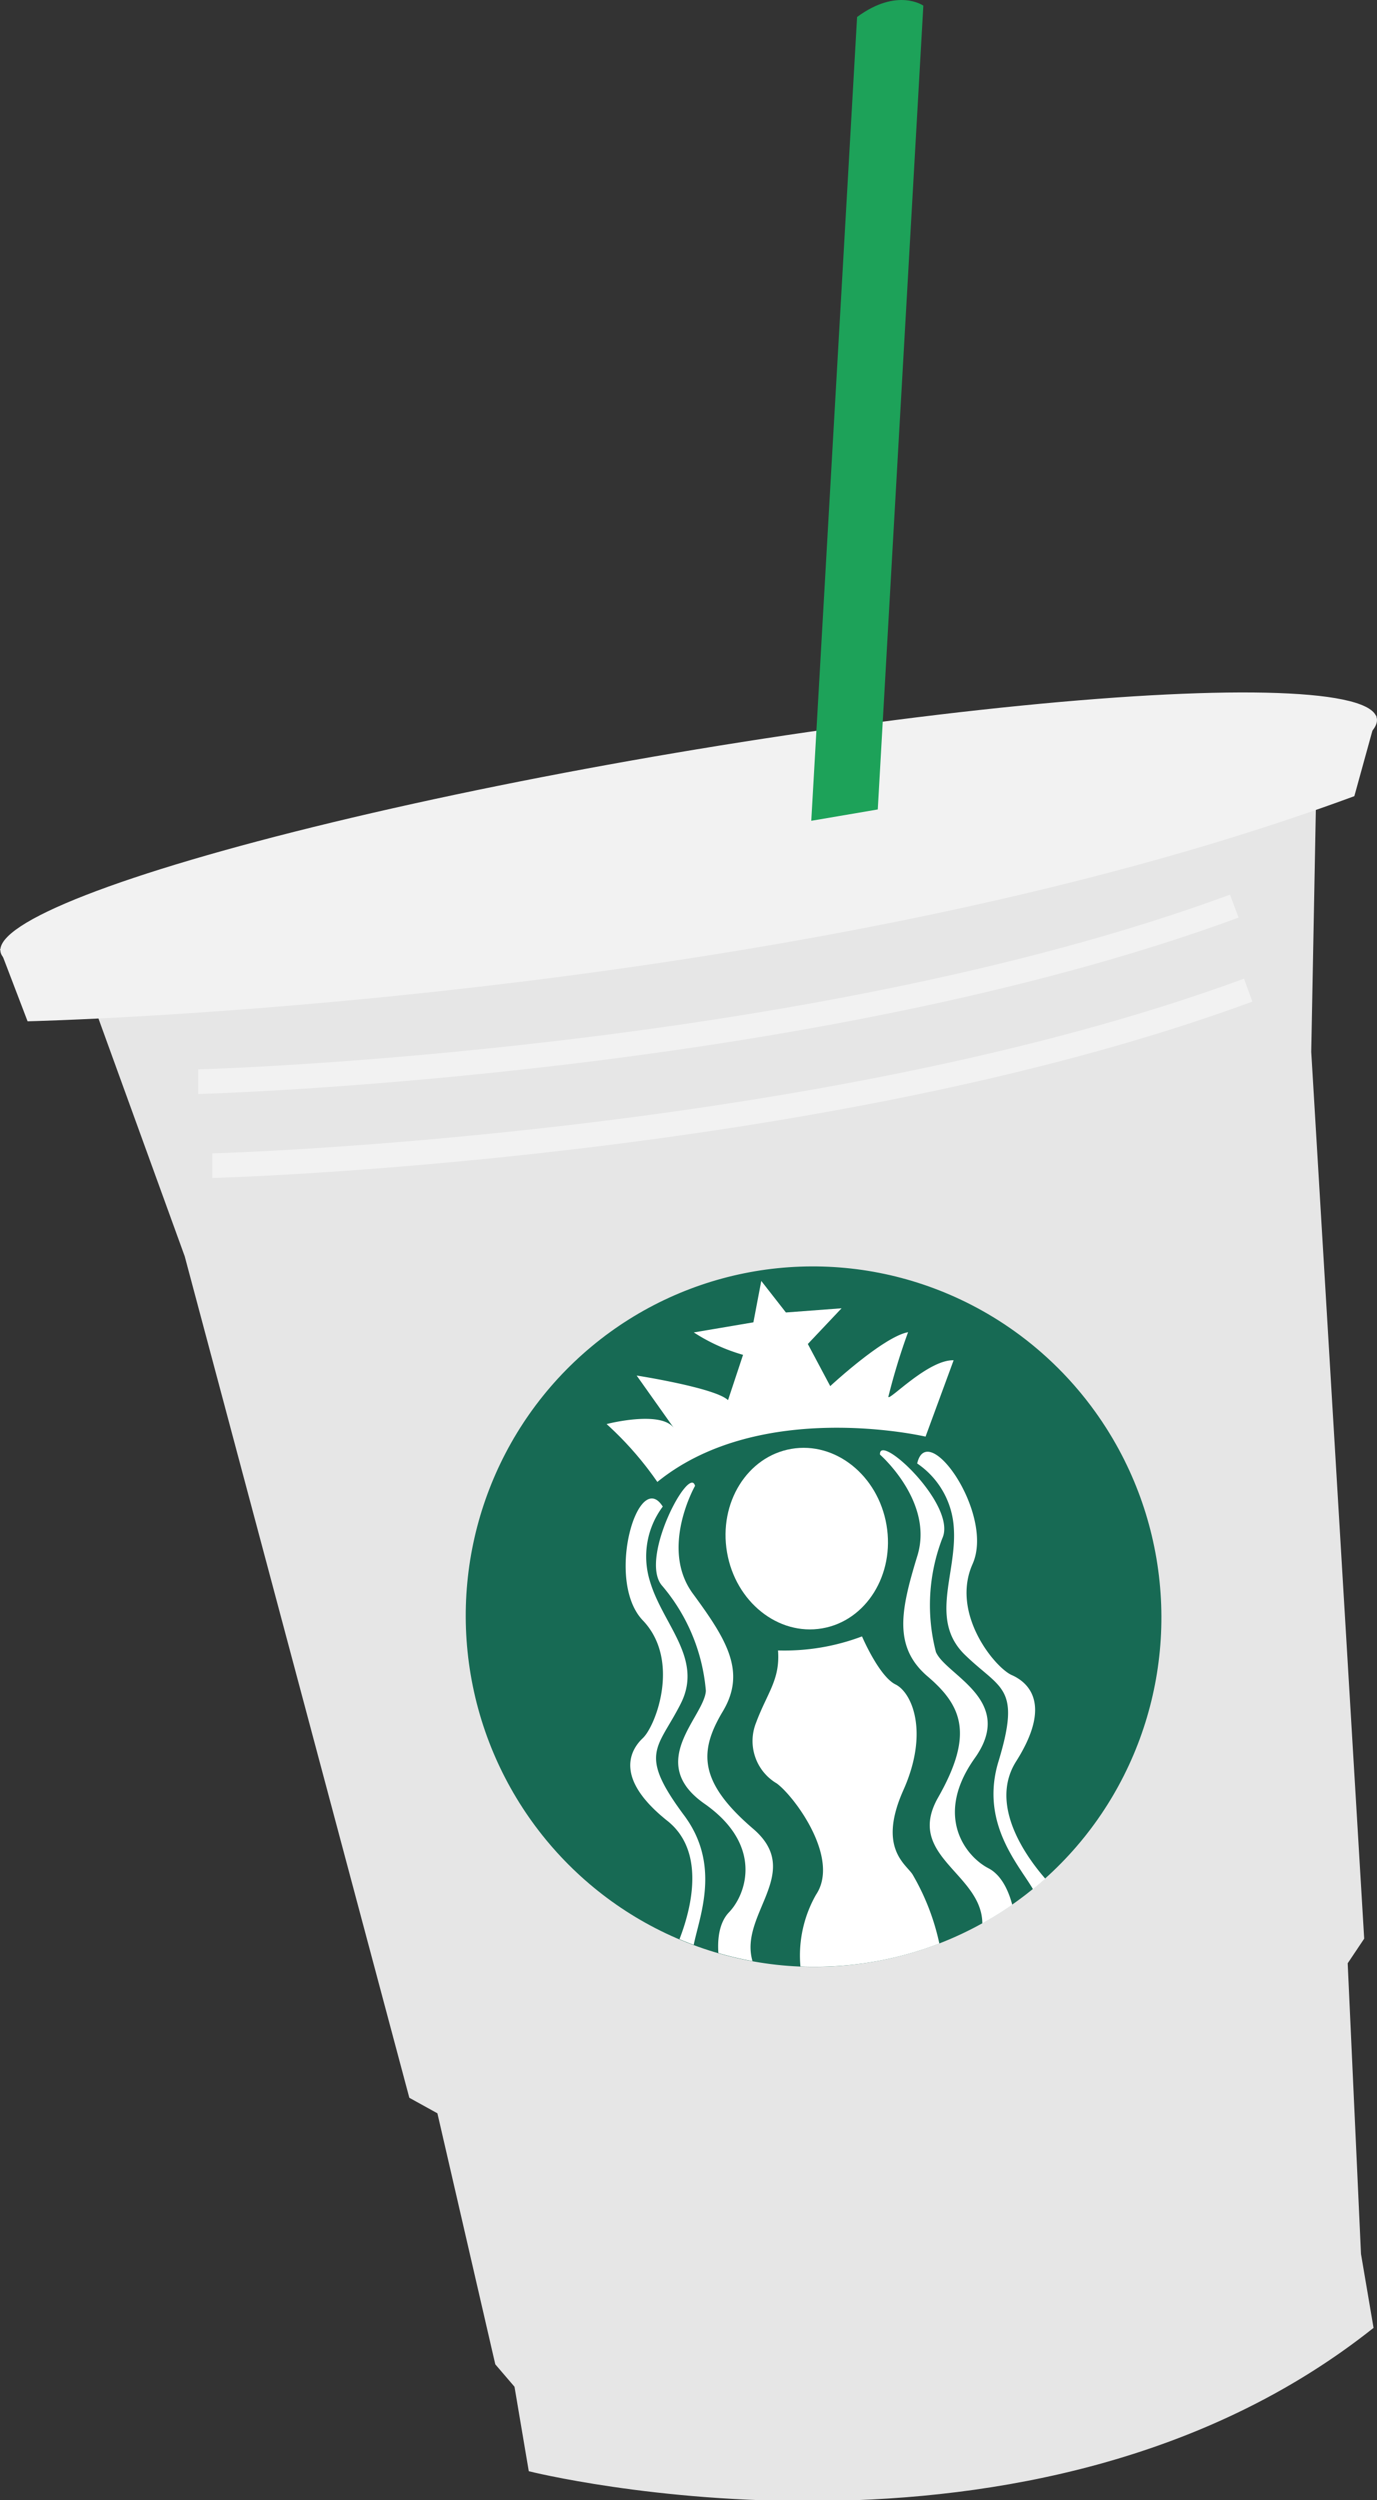 <svg xmlns="http://www.w3.org/2000/svg" xmlns:xlink="http://www.w3.org/1999/xlink" viewBox="0 0 55.91 101.49"><rect x="0" y="0" width="55.91" height="101.49" fill="#333333" stroke="none"/><defs><style>.cls-1{fill:none;}.cls-2{fill:#e6e6e6;}.cls-3{fill:#f2f2f2;}.cls-4{fill:#176a54;}.cls-5{clip-path:url(#clip-path);}.cls-6{fill:#fff;}.cls-7{fill:#1da259;}</style><clipPath id="clip-path"><ellipse class="cls-1" cx="33.05" cy="65.62" rx="14.12" ry="14.22" transform="translate(-10.5 6.45) rotate(-9.62)"/></clipPath></defs><title>latte</title><g id="圖層_2" data-name="圖層 2"><g id="圖層_1-2" data-name="圖層 1"><path class="cls-2" d="M3.23,39.23,7.5,51l9.12,34.16,1.14.63,2.35,10.19.78.91.58,3.43s20.5,5.16,34.3-5.82l-.51-3L54.72,79.7l.67-1-2.15-36,.23-12.08"/><ellipse class="cls-3" cx="27.96" cy="33.9" rx="28.34" ry="3.38" transform="translate(-5.27 5.15) rotate(-9.62)"/><ellipse class="cls-4" cx="33.03" cy="65.63" rx="14.12" ry="14.22" transform="translate(-10.5 6.44) rotate(-9.62)"/><g class="cls-5"><path class="cls-6" d="M30.17,55a7.41,7.41,0,0,1-2-.91l2.42-.41L30.91,52l1,1.28,2.26-.17L32.8,54.56l.91,1.71s2.15-2,3.16-2.19a25.83,25.83,0,0,0-.8,2.62c0,.21,1.61-1.51,2.65-1.48l-1.14,3.1s-6.69-1.57-10.89,1.84a13.56,13.56,0,0,0-2.06-2.35s2.19-.57,2.73.16l-1.51-2.13s3.2.5,3.71,1Z"/><ellipse class="cls-6" cx="32.45" cy="62.3" rx="3.27" ry="3.68" transform="matrix(0.99, -0.17, 0.17, 0.99, -9.96, 6.3)"/><path class="cls-6" d="M35.73,59.05s2.19,1.91,1.52,4.1-1,3.7.42,4.91,1.86,2.38.42,4.91,2.19,3.15,1.76,5.51l1.35-.64s-.16-1.53-1.07-2-2.23-2.11-.55-4.47S38.39,68,38,67.06a7.57,7.57,0,0,1,.26-4.61C38.88,61.11,35.67,58.12,35.73,59.05Z"/><path class="cls-6" d="M37.24,59.41a3.4,3.4,0,0,1,1.49,2.66c.11,1.85-1,3.7.45,5.11s2.29,1.27,1.36,4.33,1.66,4.91,1.6,5.75l.73-.54s-3.08-2.9-1.61-5.22.5-3.2-.18-3.5-2.49-2.49-1.59-4.51S37.66,57.58,37.24,59.41Z"/><path class="cls-6" d="M28.22,60.32s-1.44,2.53-.09,4.37,2.19,3.16,1.22,4.78-1,2.86,1.23,4.77-1,3.7.15,5.79l-1.48-.17s-.36-1.49.35-2.23,1.4-2.73-1-4.41,0-3.53.06-4.58a7.55,7.55,0,0,0-1.77-4.26C25.92,63.3,28,59.43,28.22,60.32Z"/><path class="cls-6" d="M26.91,61.16a3.38,3.38,0,0,0-.53,3c.51,1.78,2.19,3.16,1.26,5s-1.75,2,.14,4.54,0,5.18.39,5.95l-.87-.27s1.95-3.75-.2-5.46-1.53-2.86-1-3.36,1.54-3.17,0-4.78S25.91,59.57,26.91,61.16Z"/><path class="cls-6" d="M31.59,67A8.91,8.91,0,0,0,35,66.43s.69,1.62,1.36,1.95,1.37,1.94.32,4.29.1,3,.37,3.42a9.47,9.47,0,0,1,1.18,3.29l-5.65,1a5,5,0,0,1,.55-3.46c1-1.48-.88-4-1.59-4.52a2,2,0,0,1-.84-2.47C31.15,68.72,31.68,68.19,31.59,67Z"/></g><path class="cls-3" d="M0,38.53l1.12,2.93s31-.7,53.87-9.14l.9-3.26"/><path class="cls-7" d="M34.8.69,32.94,33.32l2.7-.46L37.49.23S36.44-.52,34.8.69Z"/><path class="cls-3" d="M8.05,44.41l0-1c.24,0,24.57-.71,41.89-7.09l.35.93C32.77,43.7,8.29,44.41,8.05,44.41Z"/><path class="cls-3" d="M8.62,47.82l0-1c.24,0,24.56-.71,41.89-7.09l.34.93C33.35,47.11,8.87,47.82,8.62,47.82Z"/></g></g></svg>